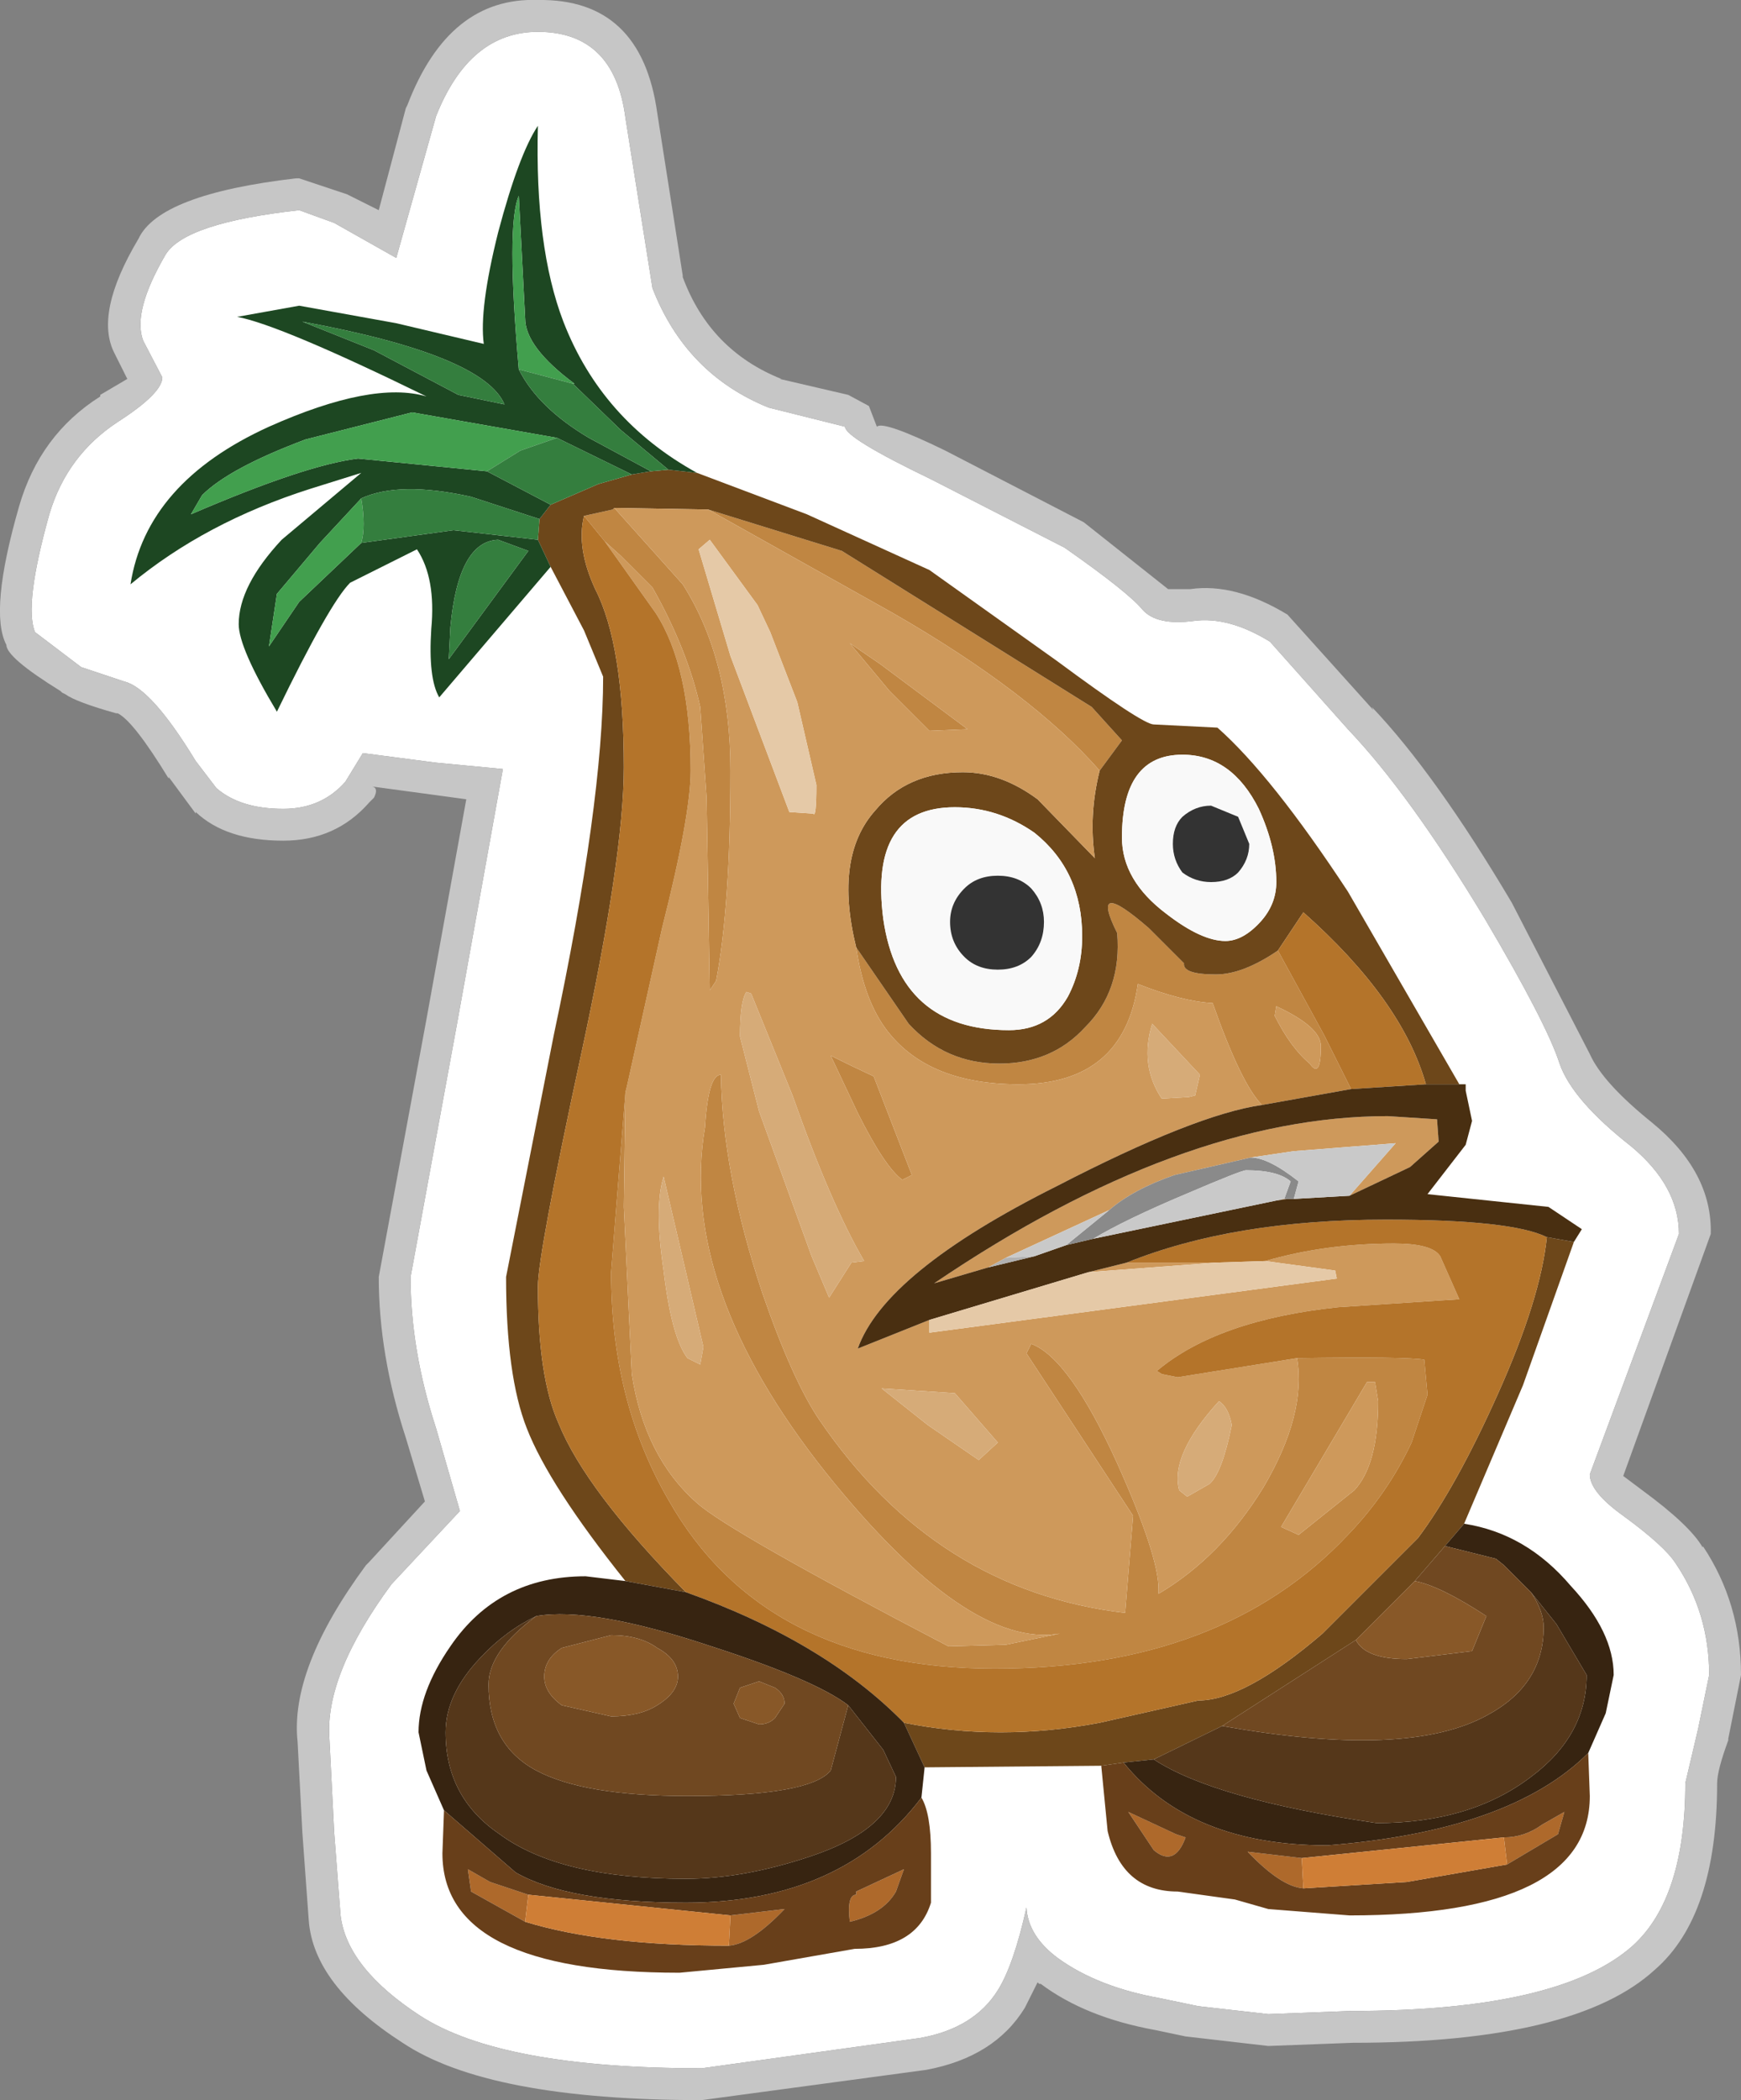 <?xml version="1.0" encoding="UTF-8" standalone="no"?>
<svg xmlns:ffdec="https://www.free-decompiler.com/flash" xmlns:xlink="http://www.w3.org/1999/xlink" ffdec:objectType="shape" height="65.95px" width="54.7px" xmlns="http://www.w3.org/2000/svg">
  <rect width="100%" height="100%" fill="#808080" stroke="none"/>
  <g transform="matrix(1.0, 0.0, 0.0, 1.0, 27.3, 33.0)">
    <path d="M-18.4 -7.6 Q-19.75 -7.6 -20.5 -8.25 L-21.15 -9.1 Q-22.55 -11.4 -23.4 -11.6 L-24.75 -12.05 -26.2 -13.15 Q-26.55 -14.0 -25.75 -16.85 -25.2 -18.7 -23.6 -19.75 -22.2 -20.65 -22.2 -21.15 L-22.8 -22.3 Q-23.15 -23.2 -22.1 -25.0 -21.5 -26.0 -17.9 -26.4 L-16.8 -26.0 -14.85 -24.9 -13.6 -29.35 Q-12.55 -32.0 -10.4 -32.0 -8.0 -32.0 -7.65 -29.3 L-6.8 -23.95 Q-5.75 -21.25 -3.15 -20.2 L-0.75 -19.6 Q-0.75 -19.25 1.95 -17.95 L6.15 -15.8 Q8.15 -14.4 8.6 -13.85 9.05 -13.35 10.2 -13.5 11.3 -13.65 12.6 -12.85 L15.05 -10.1 Q17.0 -8.05 19.35 -4.15 21.3 -0.85 21.7 0.4 22.1 1.55 23.95 3.0 25.45 4.25 25.45 5.75 L22.65 13.3 Q22.65 13.85 23.7 14.6 25.0 15.55 25.35 16.1 26.4 17.65 26.4 19.6 L26.05 21.3 25.65 23.0 Q25.65 26.6 24.0 28.1 21.7 30.15 15.15 30.15 L12.55 30.25 10.35 30.0 9.15 29.75 Q7.2 29.4 5.95 28.5 5.0 27.8 4.95 26.9 4.55 28.7 4.05 29.5 3.3 30.7 1.6 31.0 L-5.25 31.95 Q-11.55 31.95 -14.1 30.3 -16.4 28.8 -16.6 27.15 L-16.8 24.55 -16.95 21.6 Q-17.1 19.6 -15.0 16.75 L-12.85 14.45 -13.6 11.85 Q-14.4 9.4 -14.4 7.1 L-12.95 -0.8 -11.5 -8.85 -13.6 -9.05 -15.9 -9.35 -16.45 -8.45 Q-17.2 -7.6 -18.4 -7.6" fill="#ffffff" fill-rule="evenodd" stroke="none"/>
    <path d="M-18.4 -7.6 Q-17.2 -7.6 -16.45 -8.45 L-15.9 -9.35 -13.6 -9.05 -11.5 -8.85 -12.95 -0.8 -14.4 7.1 Q-14.4 9.4 -13.6 11.85 L-12.85 14.45 -15.0 16.75 Q-17.1 19.6 -16.95 21.6 L-16.8 24.55 -16.6 27.15 Q-16.4 28.8 -14.1 30.3 -11.55 31.95 -5.25 31.95 L1.6 31.0 Q3.3 30.7 4.05 29.5 4.55 28.7 4.95 26.9 5.0 27.8 5.95 28.5 7.2 29.4 9.15 29.75 L10.35 30.0 12.55 30.25 15.15 30.15 Q21.7 30.15 24.0 28.1 25.65 26.6 25.65 23.0 L26.05 21.3 26.4 19.6 Q26.4 17.65 25.35 16.1 25.0 15.55 23.7 14.6 22.65 13.85 22.65 13.3 L25.45 5.75 Q25.45 4.25 23.95 3.0 22.1 1.55 21.7 0.4 21.3 -0.85 19.35 -4.15 17.0 -8.05 15.05 -10.1 L12.6 -12.85 Q11.3 -13.65 10.2 -13.5 9.05 -13.35 8.6 -13.85 8.15 -14.4 6.15 -15.8 L1.95 -17.95 Q-0.75 -19.25 -0.75 -19.6 L-3.15 -20.2 Q-5.75 -21.25 -6.8 -23.95 L-7.65 -29.3 Q-8.0 -32.0 -10.4 -32.0 -12.55 -32.0 -13.6 -29.35 L-14.85 -24.9 -16.8 -26.0 -17.9 -26.4 Q-21.5 -26.0 -22.1 -25.0 -23.15 -23.2 -22.8 -22.3 L-22.2 -21.15 Q-22.2 -20.65 -23.6 -19.75 -25.2 -18.7 -25.75 -16.85 -26.55 -14.0 -26.2 -13.15 L-24.75 -12.05 -23.4 -11.6 Q-22.55 -11.4 -21.15 -9.1 L-20.5 -8.25 Q-19.75 -7.6 -18.4 -7.6 M-18.4 -6.6 Q-20.2 -6.6 -21.15 -7.5 L-21.15 -7.45 -22.0 -8.6 -22.0 -8.55 Q-23.1 -10.35 -23.6 -10.6 L-23.65 -10.6 Q-24.9 -10.95 -25.25 -11.2 L-25.35 -11.25 -25.4 -11.3 Q-27.1 -12.35 -27.1 -12.75 -27.65 -13.8 -26.7 -17.1 -26.05 -19.35 -24.15 -20.55 L-24.15 -20.6 -23.3 -21.1 -23.7 -21.9 Q-24.35 -23.15 -22.95 -25.5 -22.3 -26.9 -18.0 -27.4 L-17.9 -27.4 -16.4 -26.9 -15.4 -26.4 -14.55 -29.6 -14.5 -29.7 Q-13.2 -33.1 -10.4 -33.0 -7.15 -33.05 -6.65 -29.45 L-5.85 -24.35 -5.85 -24.3 Q-5.0 -22.0 -2.75 -21.1 L-2.8 -21.1 -0.65 -20.6 0.0 -20.25 0.25 -19.6 Q0.45 -19.8 2.4 -18.85 L6.75 -16.6 9.4 -14.5 10.1 -14.5 Q11.5 -14.7 13.15 -13.7 L15.85 -10.7 15.8 -10.8 Q17.8 -8.7 20.2 -4.65 L22.65 0.1 Q23.05 1.0 24.6 2.25 26.5 3.8 26.45 5.75 L23.7 13.35 24.3 13.8 Q25.8 14.9 26.2 15.6 L26.2 15.55 Q27.4 17.35 27.4 19.6 L27.0 21.6 27.0 21.65 Q26.65 22.6 26.65 23.0 26.65 27.15 24.7 28.85 22.2 31.15 15.2 31.15 L12.55 31.25 9.95 30.95 9.0 30.75 Q6.8 30.35 5.4 29.3 L5.35 29.3 5.3 29.25 4.9 30.05 Q3.95 31.6 1.8 32.0 L-5.25 32.95 Q-11.95 32.95 -14.65 31.15 -17.45 29.35 -17.6 27.3 L-17.8 24.55 -17.95 21.7 Q-18.2 19.4 -15.8 16.15 L-15.7 16.05 -13.95 14.15 -14.55 12.15 Q-15.4 9.55 -15.4 7.1 L-13.9 -1.0 -12.65 -7.9 -13.75 -8.05 -15.6 -8.3 Q-15.4 -8.25 -15.55 -7.95 L-15.7 -7.8 Q-16.75 -6.6 -18.4 -6.6" fill="#c6c6c6" fill-rule="evenodd" stroke="none"/>
    <path d="M-5.05 -17.0 L-0.85 -15.7 7.0 -10.8 7.95 -9.75 7.25 -8.8 Q5.1 -11.25 0.75 -13.75 L-5.05 -17.0 M-0.4 -3.25 L1.25 -0.85 Q2.4 0.4 4.1 0.4 5.75 0.4 6.8 -0.75 7.95 -1.9 7.8 -3.7 6.9 -5.5 8.8 -3.85 L9.9 -2.75 Q9.85 -2.4 10.9 -2.4 11.75 -2.4 12.85 -3.15 L14.3 -0.5 15.15 1.2 12.35 1.7 Q11.7 1.05 10.8 -1.5 9.85 -1.55 8.45 -2.1 8.0 1.05 4.7 1.05 1.9 1.05 0.6 -0.6 -0.15 -1.55 -0.4 -3.25 M-8.95 -16.8 L-8.05 -17.0 -8.0 -17.05 -5.85 -14.65 Q-4.35 -12.3 -4.35 -8.8 -4.35 -4.55 -4.8 -2.2 L-5.0 -1.9 -5.1 -7.95 -5.3 -10.8 Q-5.7 -12.6 -6.8 -14.55 L-7.8 -15.55 -8.3 -16.0 -8.95 -16.8 M-0.6 -12.8 L0.35 -12.15 3.1 -10.1 1.9 -10.05 0.65 -11.3 -0.6 -12.8 M12.75 -1.1 Q13.25 -0.1 13.85 0.4 14.2 0.9 14.2 -0.15 14.2 -0.75 12.8 -1.4 L12.75 -1.1 M13.45 9.65 Q16.9 9.6 17.45 9.7 L17.55 10.8 17.05 12.3 Q16.3 13.9 15.05 15.2 11.1 19.4 3.95 19.4 -3.3 19.4 -6.3 14.1 -8.1 11.0 -8.1 6.95 L-7.65 1.3 -7.7 4.9 -7.45 10.15 Q-7.05 12.75 -5.4 14.2 -4.4 15.1 2.5 18.7 L4.3 18.65 6.0 18.3 Q3.1 18.8 -1.35 13.25 -6.0 7.4 -5.15 2.4 -5.05 0.75 -4.65 0.75 -4.6 3.85 -3.35 7.6 -2.4 10.35 -1.55 11.6 2.1 16.95 8.05 17.65 L8.3 14.6 4.95 9.5 5.1 9.2 Q6.3 9.65 7.8 12.95 9.1 15.85 9.1 16.9 L9.1 17.05 Q11.05 15.9 12.4 13.7 13.75 11.4 13.45 9.65 M15.65 10.4 L12.95 14.95 13.5 15.2 15.25 13.8 Q16.0 13.0 16.0 11.0 L15.9 10.4 15.65 10.4 M0.15 0.8 L1.35 3.9 1.05 4.05 Q0.5 3.65 -0.35 1.95 L-1.2 0.15 Q-0.5 0.5 0.15 0.8" fill="#c08642" fill-rule="evenodd" stroke="none"/>
    <path d="M7.25 -8.8 L7.95 -9.75 7.0 -10.8 -0.85 -15.7 -5.05 -17.0 -8.0 -17.05 -8.05 -17.0 -8.95 -16.8 Q-9.2 -15.8 -8.6 -14.5 -7.7 -12.75 -7.7 -8.9 -7.7 -6.1 -9.05 0.15 -10.4 6.4 -10.4 7.4 -10.4 10.25 -9.75 11.7 -8.9 13.8 -5.75 17.0 L-7.65 16.65 Q-10.05 13.65 -10.75 11.85 -11.4 10.2 -11.4 7.1 L-9.9 -0.5 Q-8.35 -7.8 -8.35 -11.75 L-8.95 -13.2 -10.0 -15.2 -10.4 -16.05 -10.35 -16.7 -10.0 -17.15 -8.5 -17.8 -7.45 -18.1 -6.85 -18.2 -6.3 -18.25 -5.4 -18.15 -1.95 -16.85 1.9 -15.1 5.9 -12.25 Q8.6 -10.25 8.95 -10.25 L10.95 -10.15 Q12.65 -8.65 15.05 -5.0 L18.55 1.05 17.5 1.05 Q16.75 -1.6 13.65 -4.35 L12.85 -3.15 Q11.75 -2.4 10.9 -2.4 9.85 -2.4 9.9 -2.75 L8.8 -3.85 Q6.9 -5.5 7.8 -3.7 7.95 -1.9 6.8 -0.75 5.75 0.4 4.1 0.4 2.4 0.4 1.25 -0.85 L-0.4 -3.25 Q-1.1 -6.1 0.2 -7.55 1.2 -8.75 2.95 -8.75 4.15 -8.75 5.3 -7.9 L7.1 -6.05 Q6.9 -7.4 7.25 -8.8 M9.85 -9.3 Q7.95 -9.3 7.95 -6.7 7.95 -5.35 9.35 -4.3 10.45 -3.45 11.2 -3.45 11.75 -3.45 12.3 -4.05 12.8 -4.6 12.8 -5.3 12.8 -6.4 12.25 -7.6 11.4 -9.3 9.85 -9.3 M4.4 -0.65 Q5.65 -0.65 6.25 -1.7 6.7 -2.55 6.7 -3.6 6.7 -5.65 5.2 -6.85 4.05 -7.65 2.7 -7.65 0.0 -7.65 0.45 -4.15 0.95 -0.65 4.4 -0.65 M22.15 6.0 L20.55 10.5 18.7 14.85 18.1 15.55 17.15 16.65 15.3 18.5 11.1 21.2 8.95 22.25 8.0 22.35 7.3 22.45 1.75 22.5 1.1 21.1 Q4.1 21.7 7.25 21.1 L10.35 20.4 Q11.8 20.4 14.25 18.3 L17.25 15.3 Q18.45 13.7 19.75 10.8 21.1 7.8 21.3 5.85 L22.15 6.0" fill="#6d471a" fill-rule="evenodd" stroke="none"/>
    <path d="M9.85 -9.3 Q11.4 -9.3 12.25 -7.6 12.8 -6.4 12.8 -5.3 12.8 -4.6 12.3 -4.05 11.75 -3.45 11.2 -3.45 10.45 -3.45 9.35 -4.3 7.95 -5.35 7.95 -6.7 7.95 -9.3 9.85 -9.3 M9.55 -6.5 Q9.55 -6.0 9.85 -5.6 10.25 -5.3 10.75 -5.3 11.3 -5.3 11.6 -5.6 11.95 -6.0 11.95 -6.5 L11.6 -7.35 10.75 -7.7 Q10.25 -7.7 9.85 -7.35 9.55 -7.05 9.55 -6.5 M4.4 -0.65 Q0.95 -0.65 0.45 -4.15 0.0 -7.65 2.7 -7.65 4.05 -7.65 5.2 -6.85 6.7 -5.65 6.7 -3.6 6.7 -2.55 6.25 -1.7 5.65 -0.65 4.4 -0.65 M2.55 -4.05 Q2.55 -3.4 3.0 -2.95 3.4 -2.55 4.05 -2.55 4.7 -2.55 5.1 -2.95 5.5 -3.4 5.5 -4.05 5.5 -4.65 5.1 -5.1 4.7 -5.5 4.05 -5.5 3.4 -5.5 3.0 -5.1 2.55 -4.65 2.55 -4.05" fill="#f9f9f9" fill-rule="evenodd" stroke="none"/>
    <path d="M9.55 -6.5 Q9.55 -7.05 9.85 -7.35 10.25 -7.7 10.75 -7.7 L11.6 -7.35 11.95 -6.5 Q11.95 -6.0 11.6 -5.6 11.3 -5.3 10.75 -5.3 10.25 -5.3 9.85 -5.6 9.55 -6.0 9.55 -6.5 M2.55 -4.05 Q2.55 -4.65 3.0 -5.1 3.4 -5.5 4.05 -5.5 4.7 -5.5 5.1 -5.1 5.5 -4.65 5.5 -4.05 5.5 -3.4 5.1 -2.95 4.7 -2.55 4.05 -2.55 3.4 -2.55 3.0 -2.95 2.55 -3.4 2.55 -4.05" fill="#333333" fill-rule="evenodd" stroke="none"/>
    <path d="M-5.05 -17.0 L0.75 -13.75 Q5.1 -11.25 7.25 -8.8 6.9 -7.4 7.1 -6.05 L5.3 -7.9 Q4.15 -8.75 2.95 -8.75 1.2 -8.75 0.2 -7.55 -1.1 -6.1 -0.4 -3.25 -0.15 -1.55 0.6 -0.6 1.9 1.05 4.7 1.05 8.0 1.05 8.45 -2.1 9.85 -1.55 10.8 -1.5 11.7 1.05 12.35 1.7 10.25 2.0 5.9 4.25 0.5 6.95 -0.35 9.35 L1.9 8.45 1.9 8.85 14.7 7.15 14.65 6.9 12.45 6.6 Q14.35 6.05 16.5 6.05 17.7 6.05 17.95 6.45 L18.55 7.8 14.75 8.05 Q10.95 8.45 9.05 10.05 L9.2 10.15 9.7 10.25 13.45 9.65 Q13.75 11.4 12.4 13.7 11.05 15.9 9.1 17.05 L9.1 16.9 Q9.1 15.85 7.8 12.95 6.3 9.65 5.1 9.2 L4.95 9.5 8.3 14.6 8.05 17.65 Q2.1 16.95 -1.55 11.6 -2.4 10.35 -3.35 7.6 -4.6 3.85 -4.65 0.75 -5.05 0.75 -5.15 2.4 -6.0 7.4 -1.35 13.25 3.1 18.8 6.0 18.3 L4.3 18.65 2.5 18.7 Q-4.4 15.1 -5.4 14.2 -7.05 12.75 -7.45 10.15 L-7.7 4.9 -7.65 1.3 -7.6 1.1 -6.5 -3.85 Q-5.6 -7.4 -5.6 -8.8 -5.6 -12.05 -6.7 -13.75 L-8.3 -16.0 -7.8 -15.55 -6.8 -14.55 Q-5.7 -12.6 -5.3 -10.8 L-5.1 -7.95 -5.0 -1.9 -4.8 -2.2 Q-4.35 -4.55 -4.35 -8.8 -4.35 -12.3 -5.85 -14.65 L-8.0 -17.05 -5.05 -17.0 M-0.6 -12.8 L0.65 -11.3 1.9 -10.05 3.1 -10.1 0.35 -12.15 -0.6 -12.8 M12.75 -1.1 L12.8 -1.4 Q14.2 -0.75 14.2 -0.15 14.2 0.9 13.85 0.4 13.25 -0.1 12.75 -1.1 M3.75 6.8 L2.05 7.3 Q9.8 2.05 16.3 2.05 L17.85 2.15 17.9 2.85 17.0 3.65 15.1 4.55 16.55 2.9 13.35 3.15 12.0 3.35 9.6 3.9 Q8.3 4.35 7.55 5.0 L4.3 6.5 3.75 6.8 M9.2 1.5 L10.05 1.45 10.25 1.4 10.4 0.75 8.9 -0.85 Q8.5 0.45 9.2 1.5 M9.75 13.8 L10.0 14.0 10.7 13.6 Q11.1 13.25 11.4 11.75 11.3 11.2 11.0 11.0 9.45 12.7 9.75 13.8 M10.9 6.65 L6.9 6.95 8.1 6.65 10.9 6.65 M15.65 10.4 L15.9 10.4 16.0 11.0 Q16.0 13.0 15.25 13.8 L13.5 15.2 12.95 14.95 15.65 10.4 M0.15 0.8 Q-0.5 0.5 -1.2 0.15 L-0.35 1.95 Q0.5 3.65 1.05 4.05 L1.35 3.9 0.15 0.8 M2.7 10.75 L0.4 10.6 1.85 11.75 3.45 12.85 4.05 12.3 2.7 10.75 M-5.35 -15.75 L-4.35 -12.4 -2.5 -7.5 -1.75 -7.45 Q-1.65 -7.3 -1.65 -8.35 L-2.25 -10.95 -3.1 -13.15 -3.5 -14.0 -5.0 -16.05 -5.35 -15.75 M-3.7 -1.8 L-3.85 -1.85 Q-4.05 -1.55 -4.05 -0.45 L-3.45 1.9 -1.8 6.45 -1.25 7.75 -0.55 6.65 -0.15 6.6 Q-1.2 4.8 -2.4 1.4 L-3.7 -1.8 M-5.7 9.65 L-5.3 9.85 -5.2 9.3 -6.45 3.95 Q-6.75 4.9 -6.45 6.9 -6.2 9.0 -5.7 9.65" fill="#ce995b" fill-rule="evenodd" stroke="none"/>
    <path d="M12.85 -3.15 L13.65 -4.35 Q16.75 -1.6 17.5 1.05 L15.15 1.2 14.3 -0.5 12.85 -3.15 M-5.75 17.0 Q-8.9 13.8 -9.75 11.7 -10.4 10.25 -10.4 7.4 -10.4 6.4 -9.05 0.15 -7.7 -6.1 -7.7 -8.9 -7.7 -12.75 -8.6 -14.5 -9.2 -15.8 -8.95 -16.8 L-8.3 -16.0 -6.7 -13.75 Q-5.6 -12.05 -5.6 -8.8 -5.6 -7.4 -6.5 -3.85 L-7.6 1.1 -7.65 1.3 -8.1 6.95 Q-8.1 11.0 -6.3 14.1 -3.3 19.4 3.95 19.4 11.1 19.4 15.05 15.2 16.3 13.9 17.05 12.3 L17.55 10.8 17.45 9.7 Q16.9 9.6 13.45 9.65 L9.7 10.25 9.2 10.15 9.05 10.05 Q10.95 8.45 14.75 8.05 L18.55 7.8 17.95 6.45 Q17.7 6.05 16.5 6.05 14.35 6.05 12.45 6.6 L10.9 6.65 8.1 6.65 Q11.45 5.3 16.25 5.3 20.2 5.3 21.3 5.85 21.1 7.8 19.75 10.8 18.45 13.7 17.25 15.3 L14.25 18.3 Q11.8 20.4 10.35 20.4 L7.25 21.1 Q4.1 21.7 1.1 21.1 -1.4 18.55 -5.75 17.0 M13.15 4.65 L12.8 4.7 13.05 4.65 13.15 4.65" fill="#b4742a" fill-rule="evenodd" stroke="none"/>
    <path d="M17.5 1.05 L18.55 1.05 18.75 1.05 18.75 1.25 18.95 2.2 18.75 2.95 17.55 4.5 21.35 4.9 22.4 5.6 22.15 6.0 21.3 5.85 Q20.2 5.3 16.25 5.3 11.45 5.3 8.1 6.65 L6.9 6.95 1.9 8.45 -0.35 9.35 Q0.5 6.95 5.9 4.25 10.25 2.0 12.35 1.7 L15.15 1.2 17.5 1.05 M15.1 4.55 L17.0 3.65 17.9 2.85 17.85 2.15 16.3 2.05 Q9.8 2.05 2.05 7.3 L3.75 6.8 5.2 6.45 6.2 6.1 7.05 5.9 12.8 4.7 13.15 4.65 13.35 4.65 15.1 4.55" fill="#492f11" fill-rule="evenodd" stroke="none"/>
    <path d="M-7.65 16.65 L-5.75 17.0 Q-1.4 18.55 1.1 21.1 L1.75 22.5 1.65 23.45 Q-0.85 26.75 -5.75 26.75 -9.45 26.75 -11.1 25.8 L-13.35 23.85 -13.9 22.6 -14.15 21.4 Q-14.15 20.15 -13.15 18.7 -11.65 16.5 -8.9 16.5 L-7.65 16.65 M18.7 14.85 Q20.65 15.15 22.05 16.8 23.4 18.25 23.4 19.6 L23.15 20.8 22.6 22.05 Q20.15 24.5 14.4 24.95 10.1 24.95 8.0 22.35 L8.95 22.25 Q10.85 23.5 15.95 24.25 18.9 24.25 20.8 22.8 22.55 21.5 22.55 19.6 L21.6 18.0 20.8 17.0 19.95 16.15 19.7 15.95 18.1 15.55 18.7 14.85 M-10.45 17.75 Q-11.4 18.2 -12.2 19.05 -13.3 20.2 -13.3 21.4 -13.3 23.45 -11.6 24.6 -9.7 26.0 -5.75 26.0 -3.95 26.0 -1.85 25.3 0.85 24.4 0.85 22.8 L0.45 21.95 -0.65 20.55 Q-1.7 19.75 -4.95 18.7 -8.7 17.45 -10.45 17.75" fill="#372411" fill-rule="evenodd" stroke="none"/>
    <path d="M11.1 21.2 Q16.95 22.25 19.45 20.85 21.2 19.9 21.2 18.1 21.2 17.6 20.8 17.0 L21.6 18.0 22.55 19.6 Q22.55 21.5 20.8 22.8 18.9 24.25 15.95 24.25 10.85 23.5 8.95 22.25 L11.1 21.2 M-0.65 20.55 L0.45 21.95 0.85 22.8 Q0.85 24.4 -1.85 25.3 -3.95 26.0 -5.75 26.0 -9.7 26.0 -11.6 24.6 -13.3 23.45 -13.3 21.4 -13.3 20.2 -12.2 19.05 -11.4 18.2 -10.45 17.75 -11.95 18.85 -11.95 19.9 -11.95 21.8 -10.45 22.6 -8.95 23.4 -5.7 23.4 -1.85 23.4 -1.2 22.6 L-0.65 20.55" fill="#55371a" fill-rule="evenodd" stroke="none"/>
    <path d="M20.8 17.0 Q21.2 17.6 21.2 18.1 21.2 19.9 19.45 20.85 16.95 22.25 11.1 21.2 L15.3 18.5 Q15.6 19.1 16.9 19.1 L18.95 18.85 19.4 17.75 Q17.95 16.8 17.15 16.65 L18.1 15.55 19.7 15.95 19.95 16.15 20.8 17.0 M-0.65 20.55 L-1.2 22.6 Q-1.85 23.4 -5.7 23.4 -8.95 23.4 -10.45 22.6 -11.95 21.8 -11.95 19.9 -11.95 18.85 -10.45 17.75 -8.7 17.45 -4.95 18.7 -1.7 19.75 -0.65 20.55 M-4.25 20.5 L-4.05 20.95 -3.45 21.15 Q-3.15 21.15 -2.95 20.95 L-2.65 20.5 Q-2.65 20.2 -2.95 20.0 L-3.45 19.8 -4.05 20.0 -4.25 20.5 M-10.2 19.65 Q-10.2 20.15 -9.65 20.55 L-8.1 20.9 Q-7.2 20.9 -6.65 20.55 -6.0 20.15 -6.0 19.65 -6.0 19.1 -6.65 18.75 -7.2 18.35 -8.1 18.35 L-9.65 18.75 Q-10.2 19.1 -10.2 19.65" fill="#704821" fill-rule="evenodd" stroke="none"/>
    <path d="M19.95 24.7 Q20.6 24.7 21.15 24.3 L21.85 23.9 21.65 24.6 20.05 25.55 19.95 24.7 M13.65 26.3 Q12.95 26.25 11.9 25.15 L13.6 25.35 13.65 26.3 M9.65 24.6 L9.95 24.7 Q9.6 25.65 8.95 25.1 L8.15 23.9 9.65 24.6 M-0.4 26.4 L1.1 25.7 0.85 26.4 Q0.45 27.1 -0.6 27.35 -0.7 26.5 -0.4 26.5 L-0.4 26.4 M-4.4 28.1 L-4.35 27.15 -2.65 26.95 Q-3.7 28.05 -4.4 28.1 M-10.7 26.5 L-10.8 27.35 -12.5 26.4 -12.6 25.7 -11.9 26.1 -10.7 26.5" fill="#ae692b" fill-rule="evenodd" stroke="none"/>
    <path d="M22.6 22.05 L22.65 23.4 Q22.65 27.15 15.1 27.15 L12.55 26.95 11.5 26.65 9.7 26.4 Q7.95 26.4 7.5 24.5 L7.3 22.45 8.0 22.35 Q10.1 24.95 14.4 24.95 20.15 24.5 22.6 22.05 M1.65 23.45 Q1.95 23.95 1.95 25.2 L1.95 26.75 Q1.5 28.2 -0.45 28.2 L-3.3 28.7 -5.95 28.95 Q-13.4 28.95 -13.4 25.2 L-13.35 23.85 -11.1 25.8 Q-9.45 26.75 -5.75 26.75 -0.85 26.75 1.65 23.45 M20.05 25.55 L21.65 24.6 21.85 23.9 21.15 24.3 Q20.6 24.7 19.95 24.7 L13.6 25.35 11.9 25.15 Q12.95 26.25 13.65 26.3 L16.9 26.1 20.05 25.55 M9.65 24.6 L8.15 23.9 8.95 25.1 Q9.6 25.65 9.95 24.7 L9.65 24.6 M-0.4 26.4 L-0.4 26.5 Q-0.7 26.5 -0.6 27.35 0.45 27.1 0.85 26.4 L1.1 25.7 -0.4 26.4 M-4.4 28.1 Q-3.7 28.05 -2.65 26.95 L-4.35 27.15 -10.7 26.5 -11.9 26.1 -12.6 25.7 -12.5 26.4 -10.8 27.35 Q-8.35 28.1 -4.4 28.1" fill="#683f1a" fill-rule="evenodd" stroke="none"/>
    <path d="M9.2 1.5 Q8.5 0.45 8.9 -0.85 L10.4 0.75 10.25 1.4 10.05 1.45 9.2 1.5 M9.75 13.8 Q9.45 12.7 11.0 11.0 11.3 11.2 11.4 11.75 11.1 13.25 10.7 13.6 L10.0 14.0 9.75 13.8 M2.7 10.75 L4.05 12.3 3.45 12.85 1.85 11.75 0.4 10.6 2.7 10.75 M-3.7 -1.8 L-2.4 1.4 Q-1.2 4.8 -0.15 6.6 L-0.55 6.65 -1.25 7.75 -1.8 6.45 -3.45 1.9 -4.05 -0.45 Q-4.05 -1.55 -3.85 -1.85 L-3.7 -1.8 M-5.7 9.65 Q-6.2 9.0 -6.45 6.9 -6.75 4.9 -6.45 3.95 L-5.2 9.3 -5.3 9.85 -5.7 9.65" fill="#d6ab78" fill-rule="evenodd" stroke="none"/>
    <path d="M7.55 5.0 Q8.3 4.35 9.6 3.9 L12.0 3.35 Q12.55 3.35 13.5 4.1 L13.35 4.65 13.15 4.65 13.05 4.65 13.25 4.1 Q12.85 3.75 11.85 3.75 11.7 3.75 9.95 4.5 8.05 5.3 7.05 5.9 L6.2 6.1 7.55 5.0" fill="#8a8a8a" fill-rule="evenodd" stroke="none"/>
    <path d="M4.3 6.5 L7.55 5.0 6.2 6.1 5.2 6.45 4.3 6.5 M12.0 3.35 L13.35 3.15 16.55 2.9 15.1 4.55 13.35 4.65 13.5 4.1 Q12.55 3.35 12.0 3.35 M12.8 4.7 L7.05 5.9 Q8.05 5.3 9.95 4.5 11.7 3.75 11.85 3.75 12.85 3.75 13.25 4.1 L13.05 4.65 12.8 4.7" fill="#c9c9c9" fill-rule="evenodd" stroke="none"/>
    <path d="M12.45 6.6 L14.65 6.9 14.7 7.15 1.9 8.85 1.9 8.45 6.9 6.95 10.9 6.65 12.45 6.6 M-5.35 -15.75 L-5.0 -16.05 -3.5 -14.0 -3.1 -13.15 -2.25 -10.95 -1.65 -8.35 Q-1.65 -7.3 -1.75 -7.45 L-2.5 -7.5 -4.35 -12.4 -5.35 -15.75" fill="#e5c9a7" fill-rule="evenodd" stroke="none"/>
    <path d="M3.75 6.8 L4.3 6.5 5.2 6.45 3.75 6.8" fill="#b1b1b1" fill-rule="evenodd" stroke="none"/>
    <path d="M17.15 16.65 Q17.95 16.8 19.4 17.75 L18.95 18.85 16.9 19.1 Q15.6 19.1 15.3 18.5 L17.15 16.65 M-10.2 19.65 Q-10.2 19.1 -9.65 18.75 L-8.1 18.35 Q-7.2 18.35 -6.65 18.75 -6.0 19.1 -6.0 19.65 -6.0 20.15 -6.65 20.55 -7.2 20.9 -8.1 20.9 L-9.65 20.55 Q-10.2 20.15 -10.2 19.65 M-4.25 20.5 L-4.05 20.0 -3.45 19.8 -2.95 20.0 Q-2.65 20.2 -2.65 20.5 L-2.95 20.95 Q-3.15 21.15 -3.45 21.15 L-4.05 20.95 -4.25 20.5" fill="#885828" fill-rule="evenodd" stroke="none"/>
    <path d="M19.95 24.7 L20.05 25.55 16.9 26.1 13.65 26.3 13.6 25.35 19.95 24.7 M-4.35 27.15 L-4.4 28.1 Q-8.35 28.1 -10.8 27.35 L-10.7 26.5 -4.35 27.15" fill="#cf7e36" fill-rule="evenodd" stroke="none"/>
    <path d="M-5.4 -18.15 L-6.3 -18.25 -7.8 -19.5 -9.3 -20.95 -9.25 -20.95 Q-10.8 -22.1 -10.8 -23.0 L-11.0 -26.85 Q-11.4 -25.95 -11.0 -21.4 -10.4 -20.2 -8.8 -19.25 L-6.85 -18.2 -7.45 -18.1 -9.8 -19.25 -14.35 -20.05 -17.7 -19.2 Q-20.1 -18.3 -20.95 -17.45 L-21.3 -16.85 Q-17.7 -18.4 -16.05 -18.6 L-12.0 -18.2 -10.0 -17.15 -10.35 -16.7 -12.5 -17.4 Q-14.75 -17.9 -15.95 -17.35 L-17.25 -15.95 -18.6 -14.35 -18.85 -12.7 -17.9 -14.1 -15.95 -15.95 -13.05 -16.35 -10.4 -16.05 -10.0 -15.2 -13.5 -11.1 Q-13.85 -11.7 -13.75 -13.25 -13.6 -14.85 -14.2 -15.75 L-16.3 -14.7 Q-16.95 -14.05 -18.6 -10.65 -19.8 -12.65 -19.8 -13.4 -19.8 -14.6 -18.45 -16.05 L-15.95 -18.15 -17.55 -17.65 Q-20.85 -16.6 -23.2 -14.65 -22.7 -17.85 -18.85 -19.6 -15.6 -21.05 -13.9 -20.55 -18.5 -22.8 -19.85 -23.05 L-17.9 -23.4 -14.85 -22.85 -12.1 -22.2 Q-12.25 -23.3 -11.65 -25.7 -11.0 -28.15 -10.4 -29.05 -10.5 -25.25 -9.6 -22.9 -8.4 -19.8 -5.4 -18.15 M-12.9 -20.6 L-11.45 -20.3 Q-12.1 -21.85 -17.8 -22.9 L-15.55 -22.0 -12.9 -20.6 M-11.65 -16.05 Q-12.9 -16.0 -13.15 -13.3 L-13.2 -12.3 -10.7 -15.7 -11.65 -16.05" fill="#1d4722" fill-rule="evenodd" stroke="none"/>
    <path d="M-12.0 -18.2 L-16.05 -18.6 Q-17.7 -18.4 -21.3 -16.85 L-20.95 -17.45 Q-20.1 -18.3 -17.7 -19.2 L-14.35 -20.05 -9.8 -19.25 -10.95 -18.85 -12.0 -18.2 M-11.0 -21.4 Q-11.4 -25.95 -11.0 -26.85 L-10.8 -23.0 Q-10.8 -22.1 -9.25 -20.95 L-9.3 -20.95 -11.0 -21.4 M-15.95 -17.35 Q-15.8 -16.45 -15.95 -15.95 L-17.9 -14.1 -18.85 -12.7 -18.6 -14.35 -17.25 -15.95 -15.95 -17.35" fill="#429f4e" fill-rule="evenodd" stroke="none"/>
    <path d="M-6.3 -18.25 L-6.85 -18.2 -8.8 -19.25 Q-10.4 -20.2 -11.0 -21.4 L-9.3 -20.95 -7.8 -19.5 -6.3 -18.25 M-7.45 -18.1 L-8.5 -17.8 -10.0 -17.15 -12.0 -18.2 -10.95 -18.85 -9.8 -19.25 -7.45 -18.1 M-10.35 -16.7 L-10.4 -16.05 -13.05 -16.35 -15.95 -15.95 Q-15.8 -16.45 -15.95 -17.35 -14.75 -17.9 -12.5 -17.4 L-10.35 -16.7 M-12.9 -20.6 L-15.55 -22.0 -17.8 -22.9 Q-12.1 -21.85 -11.45 -20.3 L-12.9 -20.6 M-11.65 -16.05 L-10.7 -15.7 -13.2 -12.3 -13.15 -13.3 Q-12.9 -16.0 -11.65 -16.05" fill="#347e3e" fill-rule="evenodd" stroke="none"/>
  </g>
</svg>
